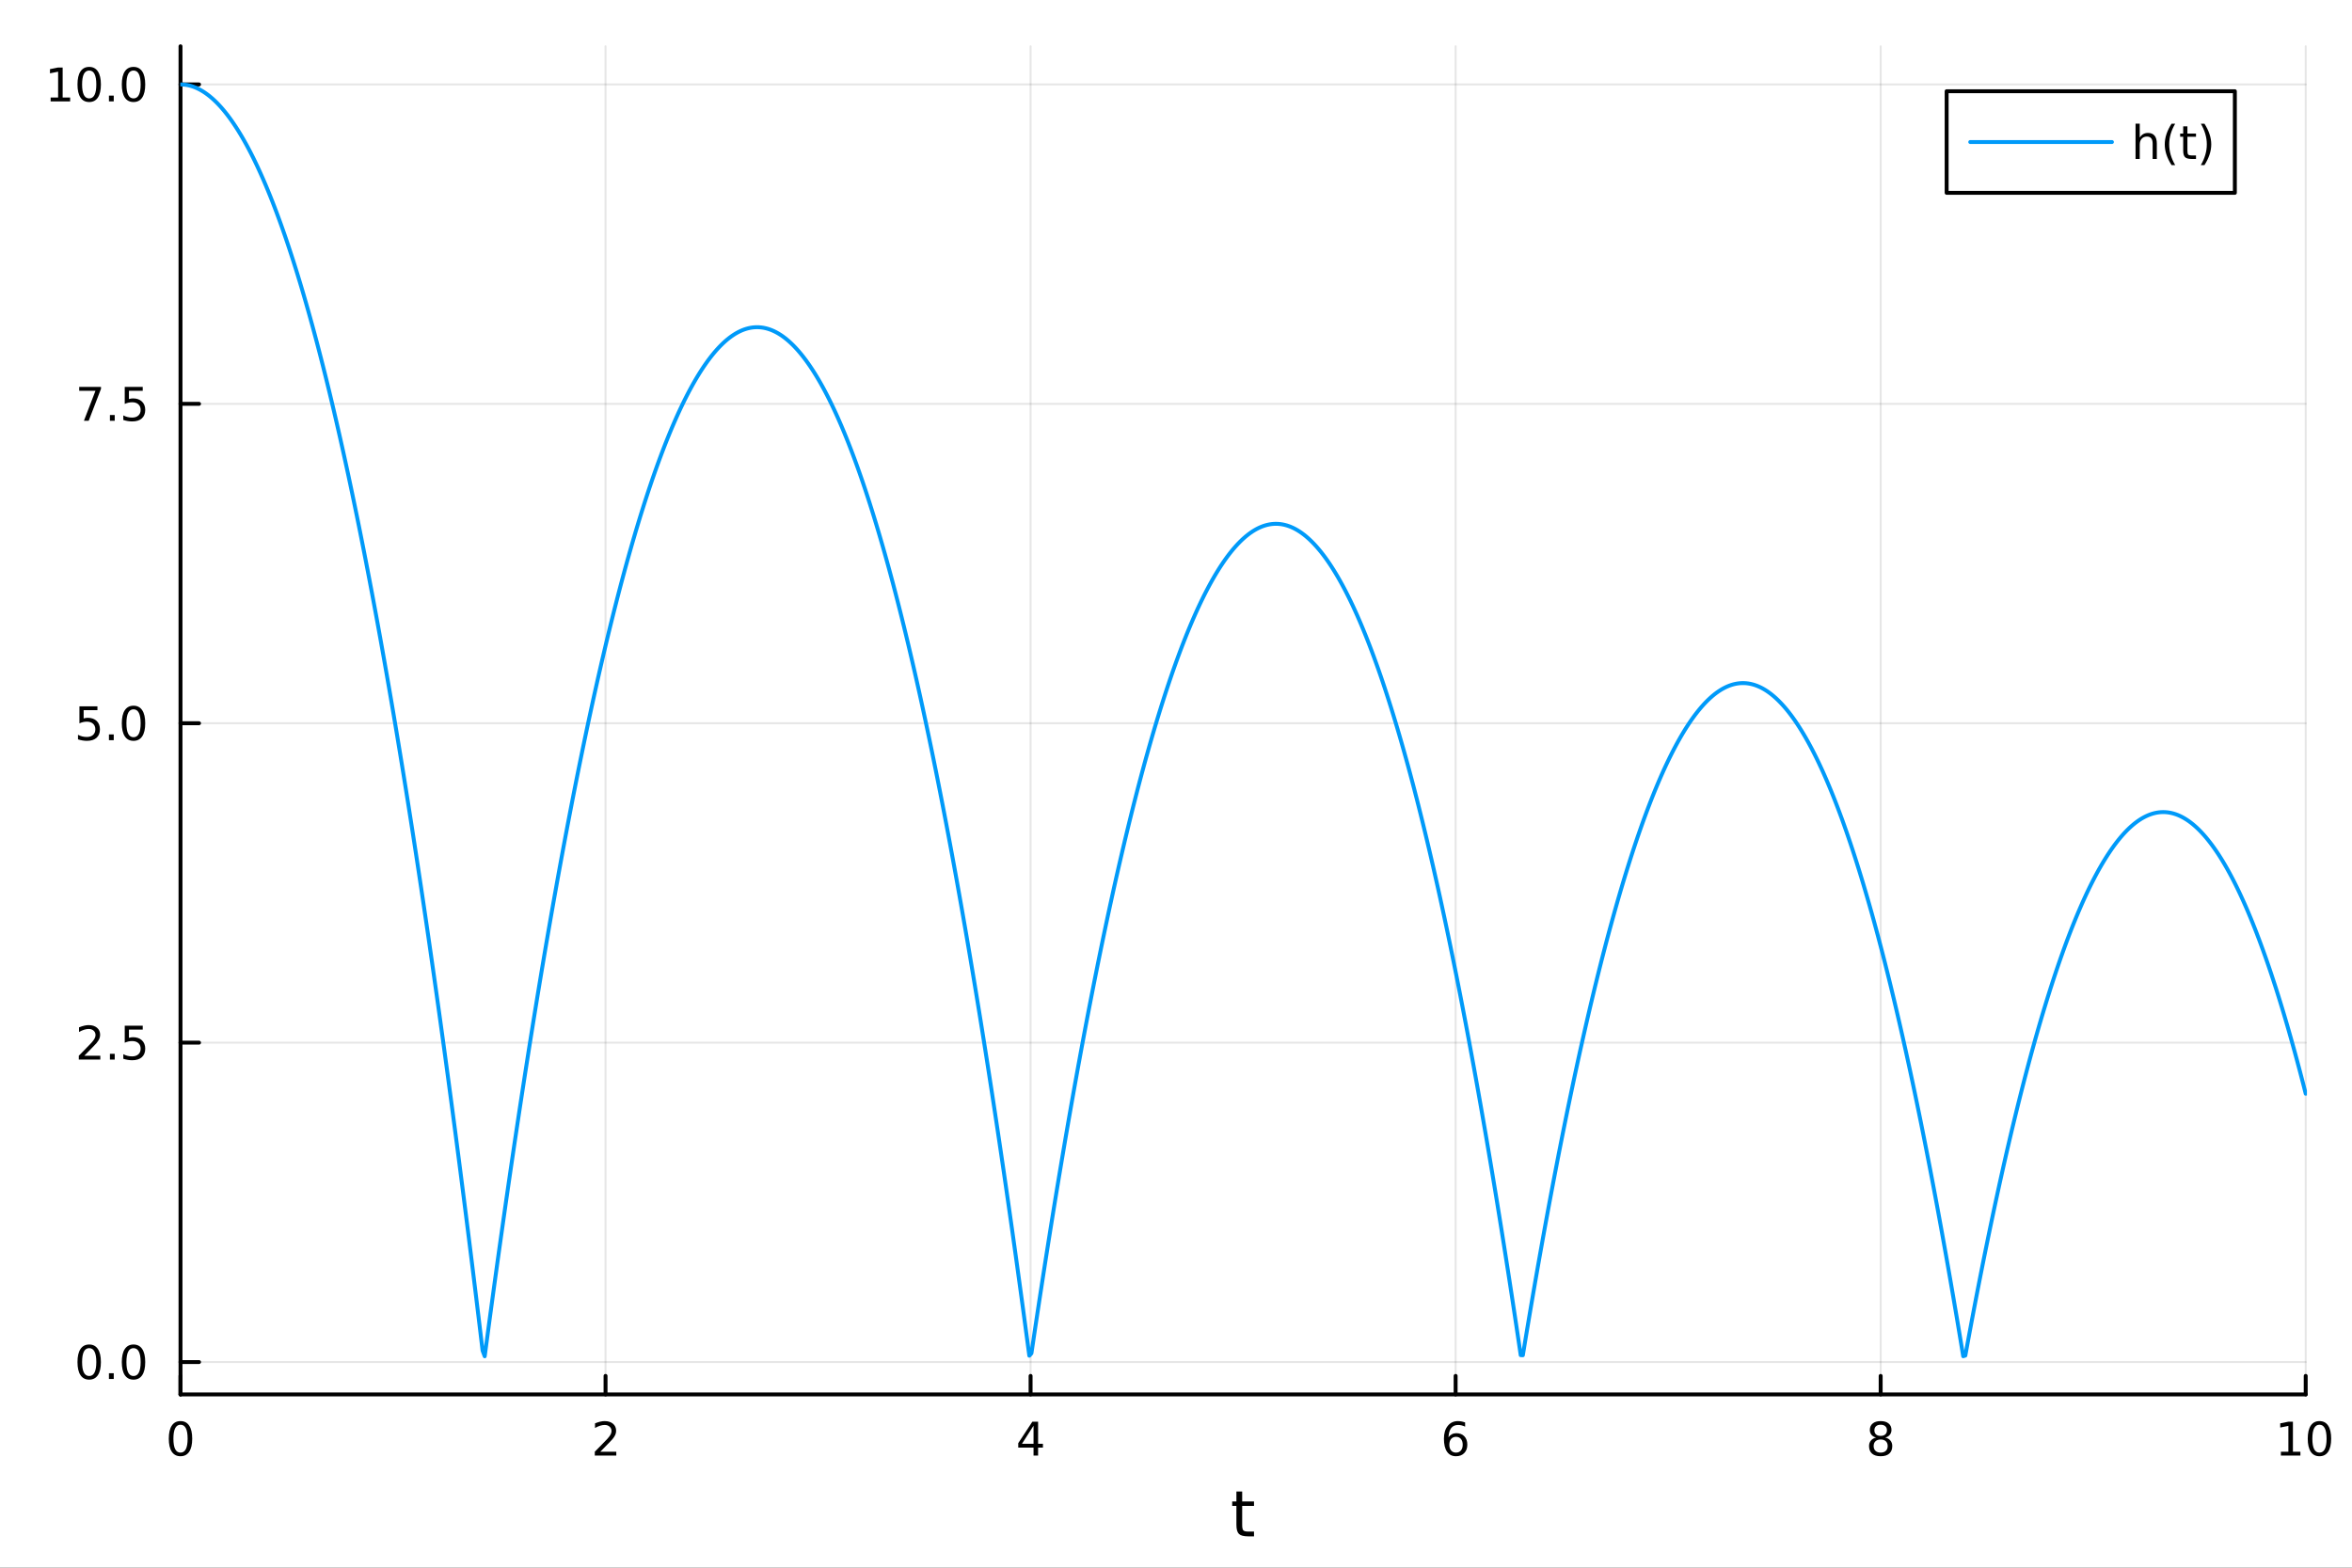 <svg xmlns="http://www.w3.org/2000/svg" xmlns:xlink="http://www.w3.org/1999/xlink" width="600" height="400" viewBox="0 0 2400 1600">
<rect x="0" y="0" width="2400" height="1600" fill="#333333" stroke="none"/>
<defs>
  <clipPath id="clip430">
    <rect x="0" y="0" width="2400" height="1600"></rect>
  </clipPath>
</defs>
<path clip-path="url(#clip430)" d="M0 1600 L2400 1600 L2400 0 L0 0  Z" fill="#ffffff" fill-rule="evenodd" fill-opacity="1"></path>
<defs>
  <clipPath id="clip431">
    <rect x="480" y="0" width="1681" height="1600"></rect>
  </clipPath>
</defs>
<path clip-path="url(#clip430)" d="M184.191 1423.18 L2352.76 1423.18 L2352.76 47.244 L184.191 47.244  Z" fill="#ffffff" fill-rule="evenodd" fill-opacity="1"></path>
<defs>
  <clipPath id="clip432">
    <rect x="184" y="47" width="2170" height="1377"></rect>
  </clipPath>
</defs>
<polyline clip-path="url(#clip432)" style="stroke:#000000; stroke-linecap:round; stroke-linejoin:round; stroke-width:2; stroke-opacity:0.1; fill:none" points="184.191,1423.18 184.191,47.244 "></polyline>
<polyline clip-path="url(#clip432)" style="stroke:#000000; stroke-linecap:round; stroke-linejoin:round; stroke-width:2; stroke-opacity:0.1; fill:none" points="617.904,1423.18 617.904,47.244 "></polyline>
<polyline clip-path="url(#clip432)" style="stroke:#000000; stroke-linecap:round; stroke-linejoin:round; stroke-width:2; stroke-opacity:0.1; fill:none" points="1051.62,1423.18 1051.62,47.244 "></polyline>
<polyline clip-path="url(#clip432)" style="stroke:#000000; stroke-linecap:round; stroke-linejoin:round; stroke-width:2; stroke-opacity:0.1; fill:none" points="1485.33,1423.18 1485.33,47.244 "></polyline>
<polyline clip-path="url(#clip432)" style="stroke:#000000; stroke-linecap:round; stroke-linejoin:round; stroke-width:2; stroke-opacity:0.1; fill:none" points="1919.04,1423.18 1919.04,47.244 "></polyline>
<polyline clip-path="url(#clip432)" style="stroke:#000000; stroke-linecap:round; stroke-linejoin:round; stroke-width:2; stroke-opacity:0.1; fill:none" points="2352.76,1423.18 2352.76,47.244 "></polyline>
<polyline clip-path="url(#clip430)" style="stroke:#000000; stroke-linecap:round; stroke-linejoin:round; stroke-width:4; stroke-opacity:1; fill:none" points="184.191,1423.18 2352.76,1423.18 "></polyline>
<polyline clip-path="url(#clip430)" style="stroke:#000000; stroke-linecap:round; stroke-linejoin:round; stroke-width:4; stroke-opacity:1; fill:none" points="184.191,1423.18 184.191,1404.28 "></polyline>
<polyline clip-path="url(#clip430)" style="stroke:#000000; stroke-linecap:round; stroke-linejoin:round; stroke-width:4; stroke-opacity:1; fill:none" points="617.904,1423.18 617.904,1404.28 "></polyline>
<polyline clip-path="url(#clip430)" style="stroke:#000000; stroke-linecap:round; stroke-linejoin:round; stroke-width:4; stroke-opacity:1; fill:none" points="1051.62,1423.18 1051.62,1404.28 "></polyline>
<polyline clip-path="url(#clip430)" style="stroke:#000000; stroke-linecap:round; stroke-linejoin:round; stroke-width:4; stroke-opacity:1; fill:none" points="1485.33,1423.18 1485.33,1404.28 "></polyline>
<polyline clip-path="url(#clip430)" style="stroke:#000000; stroke-linecap:round; stroke-linejoin:round; stroke-width:4; stroke-opacity:1; fill:none" points="1919.04,1423.18 1919.04,1404.28 "></polyline>
<polyline clip-path="url(#clip430)" style="stroke:#000000; stroke-linecap:round; stroke-linejoin:round; stroke-width:4; stroke-opacity:1; fill:none" points="2352.76,1423.18 2352.76,1404.28 "></polyline>
<path clip-path="url(#clip430)" d="M184.191 1454.1 Q180.58 1454.1 178.751 1457.66 Q176.945 1461.2 176.945 1468.33 Q176.945 1475.44 178.751 1479.01 Q180.58 1482.55 184.191 1482.55 Q187.825 1482.55 189.63 1479.01 Q191.459 1475.44 191.459 1468.33 Q191.459 1461.2 189.63 1457.66 Q187.825 1454.1 184.191 1454.1 M184.191 1450.39 Q190.001 1450.39 193.056 1455 Q196.135 1459.58 196.135 1468.33 Q196.135 1477.06 193.056 1481.67 Q190.001 1486.25 184.191 1486.25 Q178.381 1486.25 175.302 1481.67 Q172.246 1477.06 172.246 1468.33 Q172.246 1459.58 175.302 1455 Q178.381 1450.39 184.191 1450.39 Z" fill="#000000" fill-rule="nonzero" fill-opacity="1"></path><path clip-path="url(#clip430)" d="M612.557 1481.64 L628.876 1481.64 L628.876 1485.58 L606.932 1485.58 L606.932 1481.64 Q609.594 1478.89 614.177 1474.26 Q618.783 1469.61 619.964 1468.27 Q622.209 1465.74 623.089 1464.01 Q623.992 1462.25 623.992 1460.56 Q623.992 1457.8 622.047 1456.07 Q620.126 1454.33 617.024 1454.33 Q614.825 1454.33 612.371 1455.09 Q609.941 1455.86 607.163 1457.41 L607.163 1452.69 Q609.987 1451.55 612.441 1450.97 Q614.894 1450.39 616.932 1450.39 Q622.302 1450.39 625.496 1453.08 Q628.691 1455.77 628.691 1460.26 Q628.691 1462.39 627.881 1464.31 Q627.093 1466.2 624.987 1468.8 Q624.408 1469.47 621.306 1472.69 Q618.205 1475.88 612.557 1481.64 Z" fill="#000000" fill-rule="nonzero" fill-opacity="1"></path><path clip-path="url(#clip430)" d="M1054.63 1455.09 L1042.82 1473.54 L1054.63 1473.54 L1054.63 1455.09 M1053.4 1451.02 L1059.28 1451.02 L1059.28 1473.54 L1064.21 1473.54 L1064.21 1477.43 L1059.28 1477.43 L1059.28 1485.58 L1054.63 1485.58 L1054.63 1477.43 L1039.02 1477.43 L1039.02 1472.92 L1053.4 1451.02 Z" fill="#000000" fill-rule="nonzero" fill-opacity="1"></path><path clip-path="url(#clip430)" d="M1485.73 1466.44 Q1482.59 1466.44 1480.73 1468.59 Q1478.91 1470.74 1478.91 1474.49 Q1478.91 1478.22 1480.73 1480.39 Q1482.59 1482.55 1485.73 1482.55 Q1488.88 1482.55 1490.71 1480.39 Q1492.56 1478.22 1492.56 1474.49 Q1492.56 1470.74 1490.71 1468.59 Q1488.88 1466.44 1485.73 1466.44 M1495.02 1451.78 L1495.02 1456.04 Q1493.26 1455.21 1491.45 1454.77 Q1489.67 1454.33 1487.91 1454.33 Q1483.28 1454.33 1480.83 1457.45 Q1478.4 1460.58 1478.05 1466.9 Q1479.42 1464.89 1481.48 1463.82 Q1483.54 1462.73 1486.01 1462.73 Q1491.22 1462.73 1494.23 1465.9 Q1497.26 1469.05 1497.26 1474.49 Q1497.26 1479.82 1494.11 1483.03 Q1490.97 1486.25 1485.73 1486.25 Q1479.74 1486.25 1476.57 1481.67 Q1473.4 1477.06 1473.4 1468.33 Q1473.4 1460.14 1477.29 1455.28 Q1481.17 1450.39 1487.73 1450.39 Q1489.48 1450.39 1491.27 1450.74 Q1493.07 1451.09 1495.02 1451.78 Z" fill="#000000" fill-rule="nonzero" fill-opacity="1"></path><path clip-path="url(#clip430)" d="M1919.04 1469.17 Q1915.71 1469.17 1913.79 1470.95 Q1911.89 1472.73 1911.89 1475.86 Q1911.89 1478.98 1913.79 1480.77 Q1915.71 1482.55 1919.04 1482.55 Q1922.38 1482.55 1924.3 1480.77 Q1926.22 1478.96 1926.22 1475.86 Q1926.22 1472.73 1924.3 1470.95 Q1922.4 1469.17 1919.04 1469.17 M1914.37 1467.18 Q1911.36 1466.44 1909.67 1464.38 Q1908 1462.32 1908 1459.35 Q1908 1455.21 1910.94 1452.8 Q1913.9 1450.39 1919.04 1450.39 Q1924.2 1450.39 1927.14 1452.8 Q1930.08 1455.21 1930.08 1459.35 Q1930.08 1462.32 1928.39 1464.38 Q1926.73 1466.44 1923.74 1467.18 Q1927.12 1467.96 1929 1470.26 Q1930.89 1472.55 1930.89 1475.86 Q1930.89 1480.88 1927.82 1483.57 Q1924.76 1486.25 1919.04 1486.25 Q1913.33 1486.25 1910.25 1483.57 Q1907.19 1480.88 1907.19 1475.86 Q1907.19 1472.55 1909.09 1470.26 Q1910.99 1467.96 1914.37 1467.18 M1912.65 1459.79 Q1912.65 1462.48 1914.32 1463.98 Q1916.01 1465.49 1919.04 1465.49 Q1922.05 1465.49 1923.74 1463.98 Q1925.45 1462.48 1925.45 1459.79 Q1925.45 1457.11 1923.74 1455.6 Q1922.05 1454.1 1919.04 1454.1 Q1916.01 1454.1 1914.32 1455.6 Q1912.65 1457.11 1912.65 1459.79 Z" fill="#000000" fill-rule="nonzero" fill-opacity="1"></path><path clip-path="url(#clip430)" d="M2327.44 1481.64 L2335.08 1481.64 L2335.08 1455.28 L2326.77 1456.95 L2326.77 1452.69 L2335.04 1451.02 L2339.71 1451.02 L2339.71 1481.64 L2347.35 1481.64 L2347.35 1485.58 L2327.44 1485.58 L2327.44 1481.64 Z" fill="#000000" fill-rule="nonzero" fill-opacity="1"></path><path clip-path="url(#clip430)" d="M2366.8 1454.1 Q2363.18 1454.1 2361.36 1457.66 Q2359.55 1461.2 2359.55 1468.33 Q2359.55 1475.44 2361.36 1479.01 Q2363.18 1482.55 2366.8 1482.55 Q2370.43 1482.55 2372.23 1479.01 Q2374.06 1475.44 2374.06 1468.33 Q2374.06 1461.2 2372.23 1457.66 Q2370.43 1454.1 2366.8 1454.1 M2366.8 1450.39 Q2372.61 1450.39 2375.66 1455 Q2378.74 1459.58 2378.74 1468.33 Q2378.74 1477.06 2375.66 1481.67 Q2372.61 1486.25 2366.8 1486.25 Q2360.99 1486.25 2357.91 1481.67 Q2354.85 1477.06 2354.85 1468.33 Q2354.85 1459.58 2357.91 1455 Q2360.99 1450.39 2366.8 1450.39 Z" fill="#000000" fill-rule="nonzero" fill-opacity="1"></path><path clip-path="url(#clip430)" d="M1267.53 1522.27 L1267.53 1532.4 L1279.6 1532.4 L1279.6 1536.95 L1267.53 1536.95 L1267.53 1556.3 Q1267.53 1560.66 1268.71 1561.9 Q1269.92 1563.14 1273.58 1563.14 L1279.6 1563.14 L1279.6 1568.04 L1273.58 1568.04 Q1266.8 1568.04 1264.22 1565.53 Q1261.65 1562.98 1261.65 1556.3 L1261.65 1536.95 L1257.35 1536.95 L1257.35 1532.4 L1261.65 1532.4 L1261.65 1522.27 L1267.53 1522.27 Z" fill="#000000" fill-rule="nonzero" fill-opacity="1"></path><polyline clip-path="url(#clip432)" style="stroke:#000000; stroke-linecap:round; stroke-linejoin:round; stroke-width:2; stroke-opacity:0.1; fill:none" points="184.191,1390.13 2352.76,1390.13 "></polyline>
<polyline clip-path="url(#clip432)" style="stroke:#000000; stroke-linecap:round; stroke-linejoin:round; stroke-width:2; stroke-opacity:0.1; fill:none" points="184.191,1064.14 2352.76,1064.14 "></polyline>
<polyline clip-path="url(#clip432)" style="stroke:#000000; stroke-linecap:round; stroke-linejoin:round; stroke-width:2; stroke-opacity:0.1; fill:none" points="184.191,738.157 2352.76,738.157 "></polyline>
<polyline clip-path="url(#clip432)" style="stroke:#000000; stroke-linecap:round; stroke-linejoin:round; stroke-width:2; stroke-opacity:0.1; fill:none" points="184.191,412.171 2352.76,412.171 "></polyline>
<polyline clip-path="url(#clip432)" style="stroke:#000000; stroke-linecap:round; stroke-linejoin:round; stroke-width:2; stroke-opacity:0.1; fill:none" points="184.191,86.186 2352.76,86.186 "></polyline>
<polyline clip-path="url(#clip430)" style="stroke:#000000; stroke-linecap:round; stroke-linejoin:round; stroke-width:4; stroke-opacity:1; fill:none" points="184.191,1423.18 184.191,47.244 "></polyline>
<polyline clip-path="url(#clip430)" style="stroke:#000000; stroke-linecap:round; stroke-linejoin:round; stroke-width:4; stroke-opacity:1; fill:none" points="184.191,1390.13 203.088,1390.13 "></polyline>
<polyline clip-path="url(#clip430)" style="stroke:#000000; stroke-linecap:round; stroke-linejoin:round; stroke-width:4; stroke-opacity:1; fill:none" points="184.191,1064.14 203.088,1064.14 "></polyline>
<polyline clip-path="url(#clip430)" style="stroke:#000000; stroke-linecap:round; stroke-linejoin:round; stroke-width:4; stroke-opacity:1; fill:none" points="184.191,738.157 203.088,738.157 "></polyline>
<polyline clip-path="url(#clip430)" style="stroke:#000000; stroke-linecap:round; stroke-linejoin:round; stroke-width:4; stroke-opacity:1; fill:none" points="184.191,412.171 203.088,412.171 "></polyline>
<polyline clip-path="url(#clip430)" style="stroke:#000000; stroke-linecap:round; stroke-linejoin:round; stroke-width:4; stroke-opacity:1; fill:none" points="184.191,86.186 203.088,86.186 "></polyline>
<path clip-path="url(#clip430)" d="M91.015 1375.93 Q87.404 1375.93 85.575 1379.49 Q83.77 1383.03 83.77 1390.16 Q83.77 1397.27 85.575 1400.83 Q87.404 1404.38 91.015 1404.38 Q94.649 1404.38 96.455 1400.83 Q98.284 1397.27 98.284 1390.16 Q98.284 1383.03 96.455 1379.49 Q94.649 1375.93 91.015 1375.93 M91.015 1372.22 Q96.825 1372.22 99.881 1376.83 Q102.959 1381.41 102.959 1390.16 Q102.959 1398.89 99.881 1403.5 Q96.825 1408.08 91.015 1408.08 Q85.205 1408.08 82.126 1403.5 Q79.071 1398.89 79.071 1390.16 Q79.071 1381.41 82.126 1376.83 Q85.205 1372.22 91.015 1372.22 Z" fill="#000000" fill-rule="nonzero" fill-opacity="1"></path><path clip-path="url(#clip430)" d="M111.177 1401.53 L116.061 1401.53 L116.061 1407.41 L111.177 1407.41 L111.177 1401.53 Z" fill="#000000" fill-rule="nonzero" fill-opacity="1"></path><path clip-path="url(#clip430)" d="M136.246 1375.93 Q132.635 1375.93 130.807 1379.49 Q129.001 1383.03 129.001 1390.16 Q129.001 1397.27 130.807 1400.83 Q132.635 1404.38 136.246 1404.38 Q139.881 1404.38 141.686 1400.83 Q143.515 1397.27 143.515 1390.16 Q143.515 1383.03 141.686 1379.49 Q139.881 1375.93 136.246 1375.93 M136.246 1372.22 Q142.056 1372.22 145.112 1376.83 Q148.191 1381.41 148.191 1390.16 Q148.191 1398.89 145.112 1403.5 Q142.056 1408.08 136.246 1408.08 Q130.436 1408.08 127.357 1403.5 Q124.302 1398.89 124.302 1390.16 Q124.302 1381.41 127.357 1376.83 Q130.436 1372.22 136.246 1372.22 Z" fill="#000000" fill-rule="nonzero" fill-opacity="1"></path><path clip-path="url(#clip430)" d="M86.038 1077.49 L102.358 1077.49 L102.358 1081.42 L80.413 1081.42 L80.413 1077.49 Q83.075 1074.73 87.659 1070.1 Q92.265 1065.45 93.446 1064.11 Q95.691 1061.58 96.571 1059.85 Q97.473 1058.09 97.473 1056.4 Q97.473 1053.65 95.529 1051.91 Q93.608 1050.17 90.506 1050.17 Q88.307 1050.17 85.853 1050.94 Q83.422 1051.7 80.645 1053.25 L80.645 1048.53 Q83.469 1047.4 85.922 1046.82 Q88.376 1046.24 90.413 1046.24 Q95.784 1046.24 98.978 1048.92 Q102.172 1051.61 102.172 1056.1 Q102.172 1058.23 101.362 1060.15 Q100.575 1062.05 98.469 1064.64 Q97.89 1065.31 94.788 1068.53 Q91.686 1071.72 86.038 1077.49 Z" fill="#000000" fill-rule="nonzero" fill-opacity="1"></path><path clip-path="url(#clip430)" d="M112.172 1075.54 L117.057 1075.54 L117.057 1081.42 L112.172 1081.42 L112.172 1075.54 Z" fill="#000000" fill-rule="nonzero" fill-opacity="1"></path><path clip-path="url(#clip430)" d="M127.288 1046.86 L145.644 1046.86 L145.644 1050.8 L131.57 1050.8 L131.57 1059.27 Q132.589 1058.92 133.607 1058.76 Q134.626 1058.58 135.644 1058.58 Q141.431 1058.58 144.811 1061.75 Q148.191 1064.92 148.191 1070.33 Q148.191 1075.91 144.718 1079.02 Q141.246 1082.09 134.927 1082.09 Q132.751 1082.09 130.482 1081.72 Q128.237 1081.35 125.83 1080.61 L125.83 1075.91 Q127.913 1077.05 130.135 1077.6 Q132.357 1078.16 134.834 1078.16 Q138.839 1078.16 141.177 1076.05 Q143.515 1073.95 143.515 1070.33 Q143.515 1066.72 141.177 1064.62 Q138.839 1062.51 134.834 1062.51 Q132.959 1062.51 131.084 1062.93 Q129.232 1063.34 127.288 1064.22 L127.288 1046.86 Z" fill="#000000" fill-rule="nonzero" fill-opacity="1"></path><path clip-path="url(#clip430)" d="M81.061 720.877 L99.418 720.877 L99.418 724.812 L85.344 724.812 L85.344 733.284 Q86.362 732.937 87.381 732.775 Q88.399 732.59 89.418 732.59 Q95.205 732.59 98.585 735.761 Q101.964 738.933 101.964 744.349 Q101.964 749.928 98.492 753.03 Q95.02 756.108 88.7 756.108 Q86.524 756.108 84.256 755.738 Q82.01 755.368 79.603 754.627 L79.603 749.928 Q81.686 751.062 83.909 751.618 Q86.131 752.173 88.608 752.173 Q92.612 752.173 94.95 750.067 Q97.288 747.96 97.288 744.349 Q97.288 740.738 94.95 738.632 Q92.612 736.525 88.608 736.525 Q86.733 736.525 84.858 736.942 Q83.006 737.358 81.061 738.238 L81.061 720.877 Z" fill="#000000" fill-rule="nonzero" fill-opacity="1"></path><path clip-path="url(#clip430)" d="M111.177 749.557 L116.061 749.557 L116.061 755.437 L111.177 755.437 L111.177 749.557 Z" fill="#000000" fill-rule="nonzero" fill-opacity="1"></path><path clip-path="url(#clip430)" d="M136.246 723.956 Q132.635 723.956 130.807 727.521 Q129.001 731.062 129.001 738.192 Q129.001 745.298 130.807 748.863 Q132.635 752.405 136.246 752.405 Q139.881 752.405 141.686 748.863 Q143.515 745.298 143.515 738.192 Q143.515 731.062 141.686 727.521 Q139.881 723.956 136.246 723.956 M136.246 720.252 Q142.056 720.252 145.112 724.859 Q148.191 729.442 148.191 738.192 Q148.191 746.919 145.112 751.525 Q142.056 756.108 136.246 756.108 Q130.436 756.108 127.357 751.525 Q124.302 746.919 124.302 738.192 Q124.302 729.442 127.357 724.859 Q130.436 720.252 136.246 720.252 Z" fill="#000000" fill-rule="nonzero" fill-opacity="1"></path><path clip-path="url(#clip430)" d="M80.83 394.891 L103.052 394.891 L103.052 396.882 L90.506 429.451 L85.622 429.451 L97.427 398.827 L80.83 398.827 L80.83 394.891 Z" fill="#000000" fill-rule="nonzero" fill-opacity="1"></path><path clip-path="url(#clip430)" d="M112.172 423.572 L117.057 423.572 L117.057 429.451 L112.172 429.451 L112.172 423.572 Z" fill="#000000" fill-rule="nonzero" fill-opacity="1"></path><path clip-path="url(#clip430)" d="M127.288 394.891 L145.644 394.891 L145.644 398.827 L131.57 398.827 L131.57 407.299 Q132.589 406.952 133.607 406.789 Q134.626 406.604 135.644 406.604 Q141.431 406.604 144.811 409.776 Q148.191 412.947 148.191 418.363 Q148.191 423.942 144.718 427.044 Q141.246 430.123 134.927 430.123 Q132.751 430.123 130.482 429.752 Q128.237 429.382 125.83 428.641 L125.83 423.942 Q127.913 425.076 130.135 425.632 Q132.357 426.188 134.834 426.188 Q138.839 426.188 141.177 424.081 Q143.515 421.975 143.515 418.363 Q143.515 414.752 141.177 412.646 Q138.839 410.539 134.834 410.539 Q132.959 410.539 131.084 410.956 Q129.232 411.373 127.288 412.252 L127.288 394.891 Z" fill="#000000" fill-rule="nonzero" fill-opacity="1"></path><path clip-path="url(#clip430)" d="M51.663 99.531 L59.302 99.531 L59.302 73.165 L50.992 74.832 L50.992 70.572 L59.256 68.906 L63.932 68.906 L63.932 99.531 L71.571 99.531 L71.571 103.466 L51.663 103.466 L51.663 99.531 Z" fill="#000000" fill-rule="nonzero" fill-opacity="1"></path><path clip-path="url(#clip430)" d="M91.015 71.984 Q87.404 71.984 85.575 75.549 Q83.77 79.091 83.77 86.22 Q83.77 93.327 85.575 96.892 Q87.404 100.433 91.015 100.433 Q94.649 100.433 96.455 96.892 Q98.284 93.327 98.284 86.22 Q98.284 79.091 96.455 75.549 Q94.649 71.984 91.015 71.984 M91.015 68.281 Q96.825 68.281 99.881 72.887 Q102.959 77.47 102.959 86.22 Q102.959 94.947 99.881 99.554 Q96.825 104.137 91.015 104.137 Q85.205 104.137 82.126 99.554 Q79.071 94.947 79.071 86.22 Q79.071 77.47 82.126 72.887 Q85.205 68.281 91.015 68.281 Z" fill="#000000" fill-rule="nonzero" fill-opacity="1"></path><path clip-path="url(#clip430)" d="M111.177 97.586 L116.061 97.586 L116.061 103.466 L111.177 103.466 L111.177 97.586 Z" fill="#000000" fill-rule="nonzero" fill-opacity="1"></path><path clip-path="url(#clip430)" d="M136.246 71.984 Q132.635 71.984 130.807 75.549 Q129.001 79.091 129.001 86.22 Q129.001 93.327 130.807 96.892 Q132.635 100.433 136.246 100.433 Q139.881 100.433 141.686 96.892 Q143.515 93.327 143.515 86.22 Q143.515 79.091 141.686 75.549 Q139.881 71.984 136.246 71.984 M136.246 68.281 Q142.056 68.281 145.112 72.887 Q148.191 77.47 148.191 86.22 Q148.191 94.947 145.112 99.554 Q142.056 104.137 136.246 104.137 Q130.436 104.137 127.357 99.554 Q124.302 94.947 124.302 86.22 Q124.302 77.47 127.357 72.887 Q130.436 68.281 136.246 68.281 Z" fill="#000000" fill-rule="nonzero" fill-opacity="1"></path><polyline clip-path="url(#clip432)" style="stroke:#009af9; stroke-linecap:round; stroke-linejoin:round; stroke-width:4; stroke-opacity:1; fill:none" points="184.191,86.186 186.361,86.25 188.532,86.442 190.703,86.763 192.874,87.211 195.044,87.788 197.215,88.493 199.386,89.326 201.557,90.287 203.727,91.377 205.898,92.594 208.069,93.94 210.24,95.414 212.41,97.016 214.581,98.747 216.752,100.605 218.922,102.592 221.093,104.707 223.264,106.95 225.435,109.321 227.605,111.82 229.776,114.448 231.947,117.204 234.118,120.087 236.288,123.099 238.459,126.24 240.63,129.508 242.801,132.905 244.971,136.429 247.142,140.082 249.313,143.864 251.483,147.773 253.654,151.81 255.825,155.976 257.996,160.27 260.166,164.692 262.337,169.242 264.508,173.92 266.679,178.727 268.849,183.661 271.02,188.724 273.191,193.915 275.362,199.234 277.532,204.682 279.703,210.257 281.874,215.961 284.045,221.793 286.215,227.753 288.386,233.841 290.557,240.057 292.727,246.402 294.898,252.875 297.069,259.476 299.24,266.205 301.41,273.062 303.581,280.047 305.752,287.161 307.923,294.403 310.093,301.773 312.264,309.271 314.435,316.897 316.606,324.652 318.776,332.534 320.947,340.545 323.118,348.684 325.289,356.951 327.459,365.346 329.63,373.87 331.801,382.522 333.971,391.302 336.142,400.21 338.313,409.246 340.484,418.41 342.654,427.703 344.825,437.123 346.996,446.672 349.167,456.349 351.337,466.155 353.508,476.088 355.679,486.15 357.85,496.339 360.02,506.657 362.191,517.103 364.362,527.678 366.533,538.38 368.703,549.211 370.874,560.169 373.045,571.256 375.215,582.472 377.386,593.815 379.557,605.286 381.728,616.886 383.898,628.614 386.069,640.47 388.24,652.454 390.411,664.566 392.581,676.807 394.752,689.176 396.923,701.672 399.094,714.298 401.264,727.051 403.435,739.932 405.606,752.942 407.776,766.079 409.947,779.345 412.118,792.739 414.289,806.262 416.459,819.912 418.63,833.691 420.801,847.597 422.972,861.632 425.142,875.796 427.313,890.087 429.484,904.506 431.655,919.054 433.825,933.73 435.996,948.534 438.167,963.466 440.338,978.526 442.508,993.715 444.679,1009.03 446.85,1024.48 449.02,1040.05 451.191,1055.75 453.362,1071.58 455.533,1087.54 457.703,1103.62 459.874,1119.84 462.045,1136.18 464.216,1152.65 466.386,1169.25 468.557,1185.97 470.728,1202.83 472.899,1219.81 475.069,1236.92 477.24,1254.16 479.411,1271.53 481.582,1289.03 483.752,1306.65 485.923,1324.4 488.094,1342.28 490.264,1360.29 492.435,1378.43 494.606,1384.24 496.777,1367.89 498.947,1351.68 501.118,1335.59 503.289,1319.63 505.46,1303.8 507.63,1288.09 509.801,1272.52 511.972,1257.07 514.143,1241.75 516.313,1226.56 518.484,1211.5 520.655,1196.56 522.825,1181.76 524.996,1167.08 527.167,1152.53 529.338,1138.11 531.508,1123.81 533.679,1109.65 535.85,1095.61 538.021,1081.7 540.191,1067.92 542.362,1054.27 544.533,1040.74 546.704,1027.35 548.874,1014.08 551.045,1000.94 553.216,987.926 555.387,975.042 557.557,962.287 559.728,949.659 561.899,937.16 564.069,924.789 566.24,912.546 568.411,900.431 570.582,888.444 572.752,876.586 574.923,864.856 577.094,853.254 579.265,841.78 581.435,830.434 583.606,819.216 585.777,808.127 587.948,797.166 590.118,786.333 592.289,775.628 594.46,765.051 596.631,754.603 598.801,744.282 600.972,734.09 603.143,724.026 605.313,714.09 607.484,704.283 609.655,694.603 611.826,685.052 613.996,675.629 616.167,666.334 618.338,657.167 620.509,648.128 622.679,639.218 624.85,630.436 627.021,621.781 629.192,613.256 631.362,604.858 633.533,596.588 635.704,588.447 637.874,580.434 640.045,572.549 642.216,564.792 644.387,557.163 646.557,549.662 648.728,542.29 650.899,535.046 653.07,527.93 655.24,520.942 657.411,514.082 659.582,507.351 661.753,500.747 663.923,494.272 666.094,487.925 668.265,481.706 670.436,475.616 672.606,469.653 674.777,463.819 676.948,458.113 679.118,452.535 681.289,447.085 683.46,441.764 685.631,436.57 687.801,431.505 689.972,426.568 692.143,421.759 694.314,417.078 696.484,412.526 698.655,408.101 700.826,403.805 702.997,399.637 705.167,395.597 707.338,391.685 709.509,387.902 711.68,384.246 713.85,380.719 716.021,377.32 718.192,374.049 720.362,370.907 722.533,367.892 724.704,365.006 726.875,362.248 729.045,359.618 731.216,357.116 733.387,354.742 735.558,352.497 737.728,350.38 739.899,348.391 742.07,346.53 744.241,344.797 746.411,343.192 748.582,341.716 750.753,340.368 752.924,339.148 755.094,338.056 757.265,337.092 759.436,336.256 761.606,335.549 763.777,334.97 765.948,334.519 768.119,334.196 770.289,334.001 772.46,333.935 774.631,333.996 776.802,334.186 778.972,334.504 781.143,334.951 783.314,335.525 785.485,336.227 787.655,337.058 789.826,338.017 791.997,339.104 794.167,340.319 796.338,341.663 798.509,343.134 800.68,344.734 802.85,346.462 805.021,348.318 807.192,350.302 809.363,352.415 811.533,354.655 813.704,357.024 815.875,359.521 818.046,362.146 820.216,364.899 822.387,367.781 824.558,370.791 826.729,373.928 828.899,377.194 831.07,380.588 833.241,384.111 835.411,387.761 837.582,391.54 839.753,395.447 841.924,399.482 844.094,403.645 846.265,407.936 848.436,412.356 850.607,416.904 852.777,421.58 854.948,426.384 857.119,431.316 859.29,436.376 861.46,441.565 863.631,446.882 865.802,452.327 867.973,457.9 870.143,463.601 872.314,469.43 874.485,475.388 876.655,481.474 878.826,487.688 880.997,494.03 883.168,500.5 885.338,507.099 887.509,513.825 889.68,520.68 891.851,527.663 894.021,534.774 896.192,542.014 898.363,549.381 900.534,556.877 902.704,564.501 904.875,572.253 907.046,580.133 909.216,588.142 911.387,596.278 913.558,604.543 915.729,612.936 917.899,621.457 920.07,630.106 922.241,638.884 924.412,647.789 926.582,656.823 928.753,665.985 930.924,675.275 933.095,684.693 935.265,694.24 937.436,703.914 939.607,713.717 941.778,723.648 943.948,733.707 946.119,743.895 948.29,754.21 950.46,764.654 952.631,775.226 954.802,785.926 956.973,796.754 959.143,807.71 961.314,818.795 963.485,830.008 965.656,841.348 967.826,852.817 969.997,864.415 972.168,876.14 974.339,887.994 976.509,899.975 978.68,912.085 980.851,924.323 983.022,936.69 985.192,949.184 987.363,961.807 989.534,974.558 991.704,987.437 993.875,1000.44 996.046,1013.58 998.217,1026.84 1000.39,1040.23 1002.56,1053.75 1004.73,1067.4 1006.9,1081.18 1009.07,1095.08 1011.24,1109.12 1013.41,1123.28 1015.58,1137.56 1017.75,1151.98 1019.92,1166.53 1022.09,1181.2 1024.27,1196 1026.44,1210.93 1028.61,1225.99 1030.78,1241.18 1032.95,1256.49 1035.12,1271.93 1037.29,1287.5 1039.46,1303.2 1041.63,1319.03 1043.8,1334.98 1045.97,1351.07 1048.14,1367.28 1050.31,1383.62 1052.49,1381.21 1054.66,1366.54 1056.83,1352 1059,1337.59 1061.17,1323.31 1063.34,1309.16 1065.51,1295.13 1067.68,1281.23 1069.85,1267.46 1072.02,1253.82 1074.19,1240.3 1076.36,1226.92 1078.53,1213.66 1080.7,1200.53 1082.88,1187.53 1085.05,1174.66 1087.22,1161.91 1089.39,1149.29 1091.56,1136.81 1093.73,1124.44 1095.9,1112.21 1098.07,1100.11 1100.24,1088.13 1102.41,1076.28 1104.58,1064.56 1106.75,1052.97 1108.92,1041.51 1111.09,1030.17 1113.27,1018.97 1115.44,1007.89 1117.61,996.939 1119.78,986.116 1121.95,975.422 1124.12,964.856 1126.29,954.418 1128.46,944.108 1130.63,933.927 1132.8,923.873 1134.97,913.948 1137.14,904.151 1139.31,894.482 1141.49,884.942 1143.66,875.529 1145.83,866.245 1148,857.089 1150.17,848.061 1152.34,839.161 1154.51,830.389 1156.68,821.746 1158.85,813.231 1161.02,804.843 1163.19,796.585 1165.36,788.454 1167.53,780.451 1169.7,772.577 1171.88,764.83 1174.05,757.212 1176.22,749.722 1178.39,742.361 1180.56,735.127 1182.73,728.022 1184.9,721.045 1187.07,714.196 1189.24,707.475 1191.41,700.882 1193.58,694.417 1195.75,688.081 1197.92,681.873 1200.1,675.793 1202.27,669.841 1204.44,664.017 1206.61,658.322 1208.78,652.755 1210.95,647.315 1213.12,642.005 1215.29,636.822 1217.46,631.767 1219.63,626.841 1221.8,622.042 1223.97,617.372 1226.14,612.83 1228.31,608.417 1230.49,604.131 1232.66,599.974 1234.83,595.944 1237,592.043 1239.17,588.27 1241.34,584.626 1243.51,581.109 1245.68,577.721 1247.85,574.461 1250.02,571.329 1252.19,568.325 1254.36,565.449 1256.53,562.702 1258.7,560.082 1260.88,557.591 1263.05,555.228 1265.22,552.993 1267.39,550.887 1269.56,548.908 1271.73,547.058 1273.9,545.336 1276.07,543.742 1278.24,542.276 1280.41,540.938 1282.58,539.729 1284.75,538.648 1286.92,537.695 1289.1,536.87 1291.27,536.173 1293.44,535.604 1295.61,535.164 1297.78,534.852 1299.95,534.668 1302.12,534.612 1304.29,534.684 1306.46,534.885 1308.63,535.213 1310.8,535.67 1312.97,536.255 1315.14,536.968 1317.31,537.81 1319.49,538.779 1321.66,539.877 1323.83,541.103 1326,542.457 1328.17,543.939 1330.34,545.549 1332.51,547.288 1334.68,549.155 1336.85,551.149 1339.02,553.273 1341.19,555.524 1343.36,557.903 1345.53,560.411 1347.71,563.047 1349.88,565.81 1352.05,568.703 1354.22,571.723 1356.39,574.871 1358.56,578.148 1360.73,581.553 1362.9,585.086 1365.07,588.747 1367.24,592.536 1369.41,596.454 1371.58,600.499 1373.75,604.673 1375.92,608.975 1378.1,613.405 1380.27,617.964 1382.44,622.65 1384.61,627.465 1386.78,632.408 1388.95,637.479 1391.12,642.678 1393.29,648.005 1395.46,653.461 1397.63,659.045 1399.8,664.757 1401.97,670.597 1404.14,676.565 1406.32,682.661 1408.49,688.886 1410.66,695.239 1412.83,701.72 1415,708.329 1417.17,715.066 1419.34,721.932 1421.51,728.925 1423.68,736.047 1425.85,743.297 1428.02,750.675 1430.19,758.182 1432.36,765.816 1434.53,773.579 1436.71,781.47 1438.88,789.489 1441.05,797.636 1443.22,805.911 1445.39,814.315 1447.56,822.847 1449.73,831.506 1451.9,840.294 1454.07,849.211 1456.24,858.255 1458.41,867.428 1460.58,876.728 1462.75,886.157 1464.92,895.715 1467.1,905.4 1469.27,915.213 1471.44,925.155 1473.61,935.225 1475.78,945.423 1477.95,955.749 1480.12,966.203 1482.29,976.786 1484.46,987.496 1486.63,998.335 1488.8,1009.3 1490.97,1020.4 1493.14,1031.62 1495.32,1042.97 1497.49,1054.45 1499.66,1066.06 1501.83,1077.8 1504,1089.66 1506.17,1101.65 1508.34,1113.77 1510.51,1126.02 1512.68,1138.4 1514.85,1150.9 1517.02,1163.54 1519.19,1176.3 1521.36,1189.19 1523.53,1202.21 1525.71,1215.35 1527.88,1228.63 1530.05,1242.03 1532.22,1255.56 1534.39,1269.22 1536.56,1283 1538.73,1296.92 1540.9,1310.96 1543.07,1325.13 1545.24,1339.43 1547.41,1353.86 1549.58,1368.42 1551.75,1383.1 1553.93,1383.16 1556.1,1369.96 1558.27,1356.89 1560.44,1343.95 1562.61,1331.14 1564.78,1318.45 1566.95,1305.9 1569.12,1293.47 1571.29,1281.17 1573.46,1269 1575.63,1256.96 1577.8,1245.04 1579.97,1233.25 1582.14,1221.59 1584.32,1210.06 1586.49,1198.66 1588.66,1187.39 1590.83,1176.24 1593,1165.22 1595.17,1154.33 1597.34,1143.57 1599.51,1132.94 1601.68,1122.43 1603.85,1112.06 1606.02,1101.81 1608.19,1091.69 1610.36,1081.69 1612.53,1071.83 1614.71,1062.09 1616.88,1052.49 1619.05,1043.01 1621.22,1033.65 1623.39,1024.43 1625.56,1015.34 1627.73,1006.37 1629.9,997.529 1632.07,988.819 1634.24,980.236 1636.41,971.782 1638.58,963.455 1640.75,955.257 1642.93,947.187 1645.1,939.245 1647.27,931.432 1649.44,923.746 1651.61,916.189 1653.78,908.76 1655.95,901.459 1658.12,894.287 1660.29,887.242 1662.46,880.326 1664.63,873.537 1666.8,866.877 1668.97,860.346 1671.14,853.942 1673.32,847.666 1675.49,841.519 1677.66,835.5 1679.83,829.609 1682,823.846 1684.17,818.211 1686.34,812.705 1688.51,807.327 1690.68,802.077 1692.85,796.955 1695.02,791.961 1697.19,787.095 1699.36,782.358 1701.54,777.749 1703.71,773.267 1705.88,768.915 1708.05,764.69 1710.22,760.593 1712.39,756.625 1714.56,752.785 1716.73,749.073 1718.9,745.489 1721.07,742.033 1723.24,738.705 1725.41,735.506 1727.58,732.435 1729.75,729.492 1731.93,726.677 1734.1,723.99 1736.27,721.432 1738.44,719.002 1740.61,716.699 1742.78,714.525 1744.95,712.48 1747.12,710.562 1749.29,708.773 1751.46,707.111 1753.63,705.578 1755.8,704.173 1757.97,702.897 1760.14,701.748 1762.32,700.728 1764.49,699.835 1766.66,699.071 1768.83,698.435 1771,697.928 1773.17,697.548 1775.34,697.297 1777.51,697.173 1779.68,697.178 1781.85,697.312 1784.02,697.573 1786.19,697.962 1788.36,698.48 1790.54,699.126 1792.71,699.9 1794.88,700.802 1797.05,701.832 1799.22,702.991 1801.39,704.278 1803.56,705.693 1805.73,707.236 1807.9,708.907 1810.07,710.706 1812.24,712.634 1814.41,714.689 1816.58,716.873 1818.75,719.185 1820.93,721.626 1823.1,724.194 1825.27,726.891 1827.44,729.716 1829.61,732.668 1831.78,735.75 1833.95,738.959 1836.12,742.296 1838.29,745.762 1840.46,749.356 1842.63,753.078 1844.8,756.928 1846.97,760.906 1849.15,765.013 1851.32,769.247 1853.49,773.61 1855.66,778.101 1857.83,782.721 1860,787.468 1862.17,792.343 1864.34,797.347 1866.51,802.479 1868.68,807.739 1870.85,813.127 1873.02,818.644 1875.19,824.288 1877.36,830.061 1879.54,835.962 1881.71,841.991 1883.88,848.148 1886.05,854.434 1888.22,860.847 1890.39,867.389 1892.56,874.059 1894.73,880.857 1896.9,887.784 1899.07,894.838 1901.24,902.021 1903.41,909.332 1905.58,916.771 1907.76,924.338 1909.93,932.033 1912.1,939.857 1914.27,947.808 1916.44,955.888 1918.61,964.096 1920.78,972.433 1922.95,980.897 1925.12,989.49 1927.29,998.21 1929.46,1007.06 1931.63,1016.04 1933.8,1025.14 1935.97,1034.37 1938.15,1043.74 1940.32,1053.23 1942.49,1062.84 1944.66,1072.59 1946.83,1082.46 1949,1092.47 1951.17,1102.6 1953.34,1112.86 1955.51,1123.24 1957.68,1133.76 1959.85,1144.4 1962.02,1155.17 1964.19,1166.07 1966.36,1177.1 1968.54,1188.26 1970.71,1199.54 1972.88,1210.95 1975.05,1222.49 1977.22,1234.16 1979.39,1245.96 1981.56,1257.88 1983.73,1269.94 1985.9,1282.12 1988.07,1294.43 1990.24,1306.87 1992.41,1319.43 1994.58,1332.13 1996.76,1344.95 1998.93,1357.9 2001.1,1370.98 2003.27,1384.18 2005.44,1383.51 2007.61,1371.65 2009.78,1359.92 2011.95,1348.32 2014.12,1336.84 2016.29,1325.49 2018.46,1314.27 2020.63,1303.18 2022.8,1292.22 2024.97,1281.38 2027.15,1270.68 2029.32,1260.1 2031.49,1249.65 2033.66,1239.33 2035.83,1229.13 2038,1219.07 2040.17,1209.13 2042.34,1199.32 2044.51,1189.64 2046.68,1180.08 2048.85,1170.66 2051.02,1161.36 2053.19,1152.19 2055.37,1143.15 2057.54,1134.24 2059.71,1125.46 2061.88,1116.8 2064.05,1108.27 2066.22,1099.87 2068.39,1091.6 2070.56,1083.46 2072.73,1075.44 2074.9,1067.56 2077.07,1059.8 2079.24,1052.17 2081.41,1044.66 2083.58,1037.29 2085.76,1030.04 2087.93,1022.93 2090.1,1015.94 2092.27,1009.07 2094.44,1002.34 2096.61,995.735 2098.78,989.258 2100.95,982.909 2103.12,976.688 2105.29,970.596 2107.46,964.632 2109.63,958.795 2111.8,953.087 2113.97,947.507 2116.15,942.056 2118.32,936.732 2120.49,931.537 2122.66,926.47 2124.83,921.531 2127,916.72 2129.17,912.037 2131.34,907.482 2133.51,903.056 2135.68,898.758 2137.85,894.588 2140.02,890.546 2142.19,886.633 2144.37,882.847 2146.54,879.19 2148.71,875.661 2150.88,872.26 2153.05,868.987 2155.22,865.842 2157.39,862.826 2159.56,859.938 2161.73,857.178 2163.9,854.546 2166.07,852.042 2168.24,849.666 2170.41,847.419 2172.58,845.3 2174.76,843.309 2176.93,841.446 2179.1,839.711 2181.27,838.105 2183.44,836.626 2185.61,835.276 2187.78,834.054 2189.95,832.96 2192.12,831.995 2194.29,831.157 2196.46,830.448 2198.63,829.867 2200.8,829.414 2202.98,829.089 2205.15,828.892 2207.32,828.824 2209.49,828.884 2211.66,829.072 2213.83,829.388 2216,829.832 2218.17,830.404 2220.34,831.105 2222.51,831.934 2224.68,832.891 2226.85,833.976 2229.02,835.189 2231.19,836.53 2233.37,838 2235.54,839.598 2237.71,841.324 2239.88,843.178 2242.05,845.16 2244.22,847.271 2246.39,849.51 2248.56,851.876 2250.73,854.371 2252.9,856.995 2255.07,859.746 2257.24,862.625 2259.41,865.633 2261.58,868.769 2263.76,872.033 2265.93,875.425 2268.1,878.946 2270.27,882.594 2272.44,886.371 2274.61,890.276 2276.78,894.309 2278.95,898.47 2281.12,902.76 2283.29,907.177 2285.46,911.723 2287.63,916.397 2289.8,921.199 2291.98,926.13 2294.15,931.188 2296.32,936.375 2298.49,941.689 2300.66,947.132 2302.83,952.704 2305,958.403 2307.17,964.23 2309.34,970.186 2311.51,976.27 2313.68,982.482 2315.85,988.822 2318.02,995.291 2320.19,1001.89 2322.37,1008.61 2324.54,1015.46 2326.71,1022.45 2328.88,1029.56 2331.05,1036.79 2333.22,1044.16 2335.39,1051.65 2337.56,1059.27 2339.73,1067.02 2341.9,1074.9 2344.07,1082.91 2346.24,1091.04 2348.41,1099.31 2350.59,1107.7 2352.76,1116.22 "></polyline>
<path clip-path="url(#clip430)" d="M1986.37 196.789 L2280.47 196.789 L2280.47 93.109 L1986.37 93.109  Z" fill="#ffffff" fill-rule="evenodd" fill-opacity="1"></path>
<polyline clip-path="url(#clip430)" style="stroke:#000000; stroke-linecap:round; stroke-linejoin:round; stroke-width:4; stroke-opacity:1; fill:none" points="1986.37,196.789 2280.47,196.789 2280.47,93.109 1986.37,93.109 1986.37,196.789 "></polyline>
<polyline clip-path="url(#clip430)" style="stroke:#009af9; stroke-linecap:round; stroke-linejoin:round; stroke-width:4; stroke-opacity:1; fill:none" points="2010.46,144.949 2155.04,144.949 "></polyline>
<path clip-path="url(#clip430)" d="M2200.84 146.581 L2200.84 162.229 L2196.58 162.229 L2196.58 146.719 Q2196.58 143.039 2195.15 141.21 Q2193.71 139.382 2190.84 139.382 Q2187.39 139.382 2185.4 141.581 Q2183.41 143.78 2183.41 147.576 L2183.41 162.229 L2179.13 162.229 L2179.13 126.21 L2183.41 126.21 L2183.41 140.331 Q2184.94 137.993 2187 136.835 Q2189.08 135.678 2191.79 135.678 Q2196.26 135.678 2198.55 138.456 Q2200.84 141.21 2200.84 146.581 Z" fill="#000000" fill-rule="nonzero" fill-opacity="1"></path><path clip-path="url(#clip430)" d="M2219.57 126.257 Q2216.47 131.581 2214.96 136.789 Q2213.46 141.997 2213.46 147.344 Q2213.46 152.692 2214.96 157.946 Q2216.49 163.178 2219.57 168.479 L2215.87 168.479 Q2212.39 163.039 2210.66 157.784 Q2208.94 152.53 2208.94 147.344 Q2208.94 142.182 2210.66 136.951 Q2212.37 131.72 2215.87 126.257 L2219.57 126.257 Z" fill="#000000" fill-rule="nonzero" fill-opacity="1"></path><path clip-path="url(#clip430)" d="M2232.05 128.942 L2232.05 136.303 L2240.82 136.303 L2240.82 139.613 L2232.05 139.613 L2232.05 153.687 Q2232.05 156.858 2232.9 157.761 Q2233.78 158.664 2236.44 158.664 L2240.82 158.664 L2240.82 162.229 L2236.44 162.229 Q2231.51 162.229 2229.64 160.4 Q2227.76 158.548 2227.76 153.687 L2227.76 139.613 L2224.64 139.613 L2224.64 136.303 L2227.76 136.303 L2227.76 128.942 L2232.05 128.942 Z" fill="#000000" fill-rule="nonzero" fill-opacity="1"></path><path clip-path="url(#clip430)" d="M2245.75 126.257 L2249.45 126.257 Q2252.93 131.72 2254.64 136.951 Q2256.38 142.182 2256.38 147.344 Q2256.38 152.53 2254.64 157.784 Q2252.93 163.039 2249.45 168.479 L2245.75 168.479 Q2248.83 163.178 2250.33 157.946 Q2251.86 152.692 2251.86 147.344 Q2251.86 141.997 2250.33 136.789 Q2248.83 131.581 2245.75 126.257 Z" fill="#000000" fill-rule="nonzero" fill-opacity="1"></path></svg>